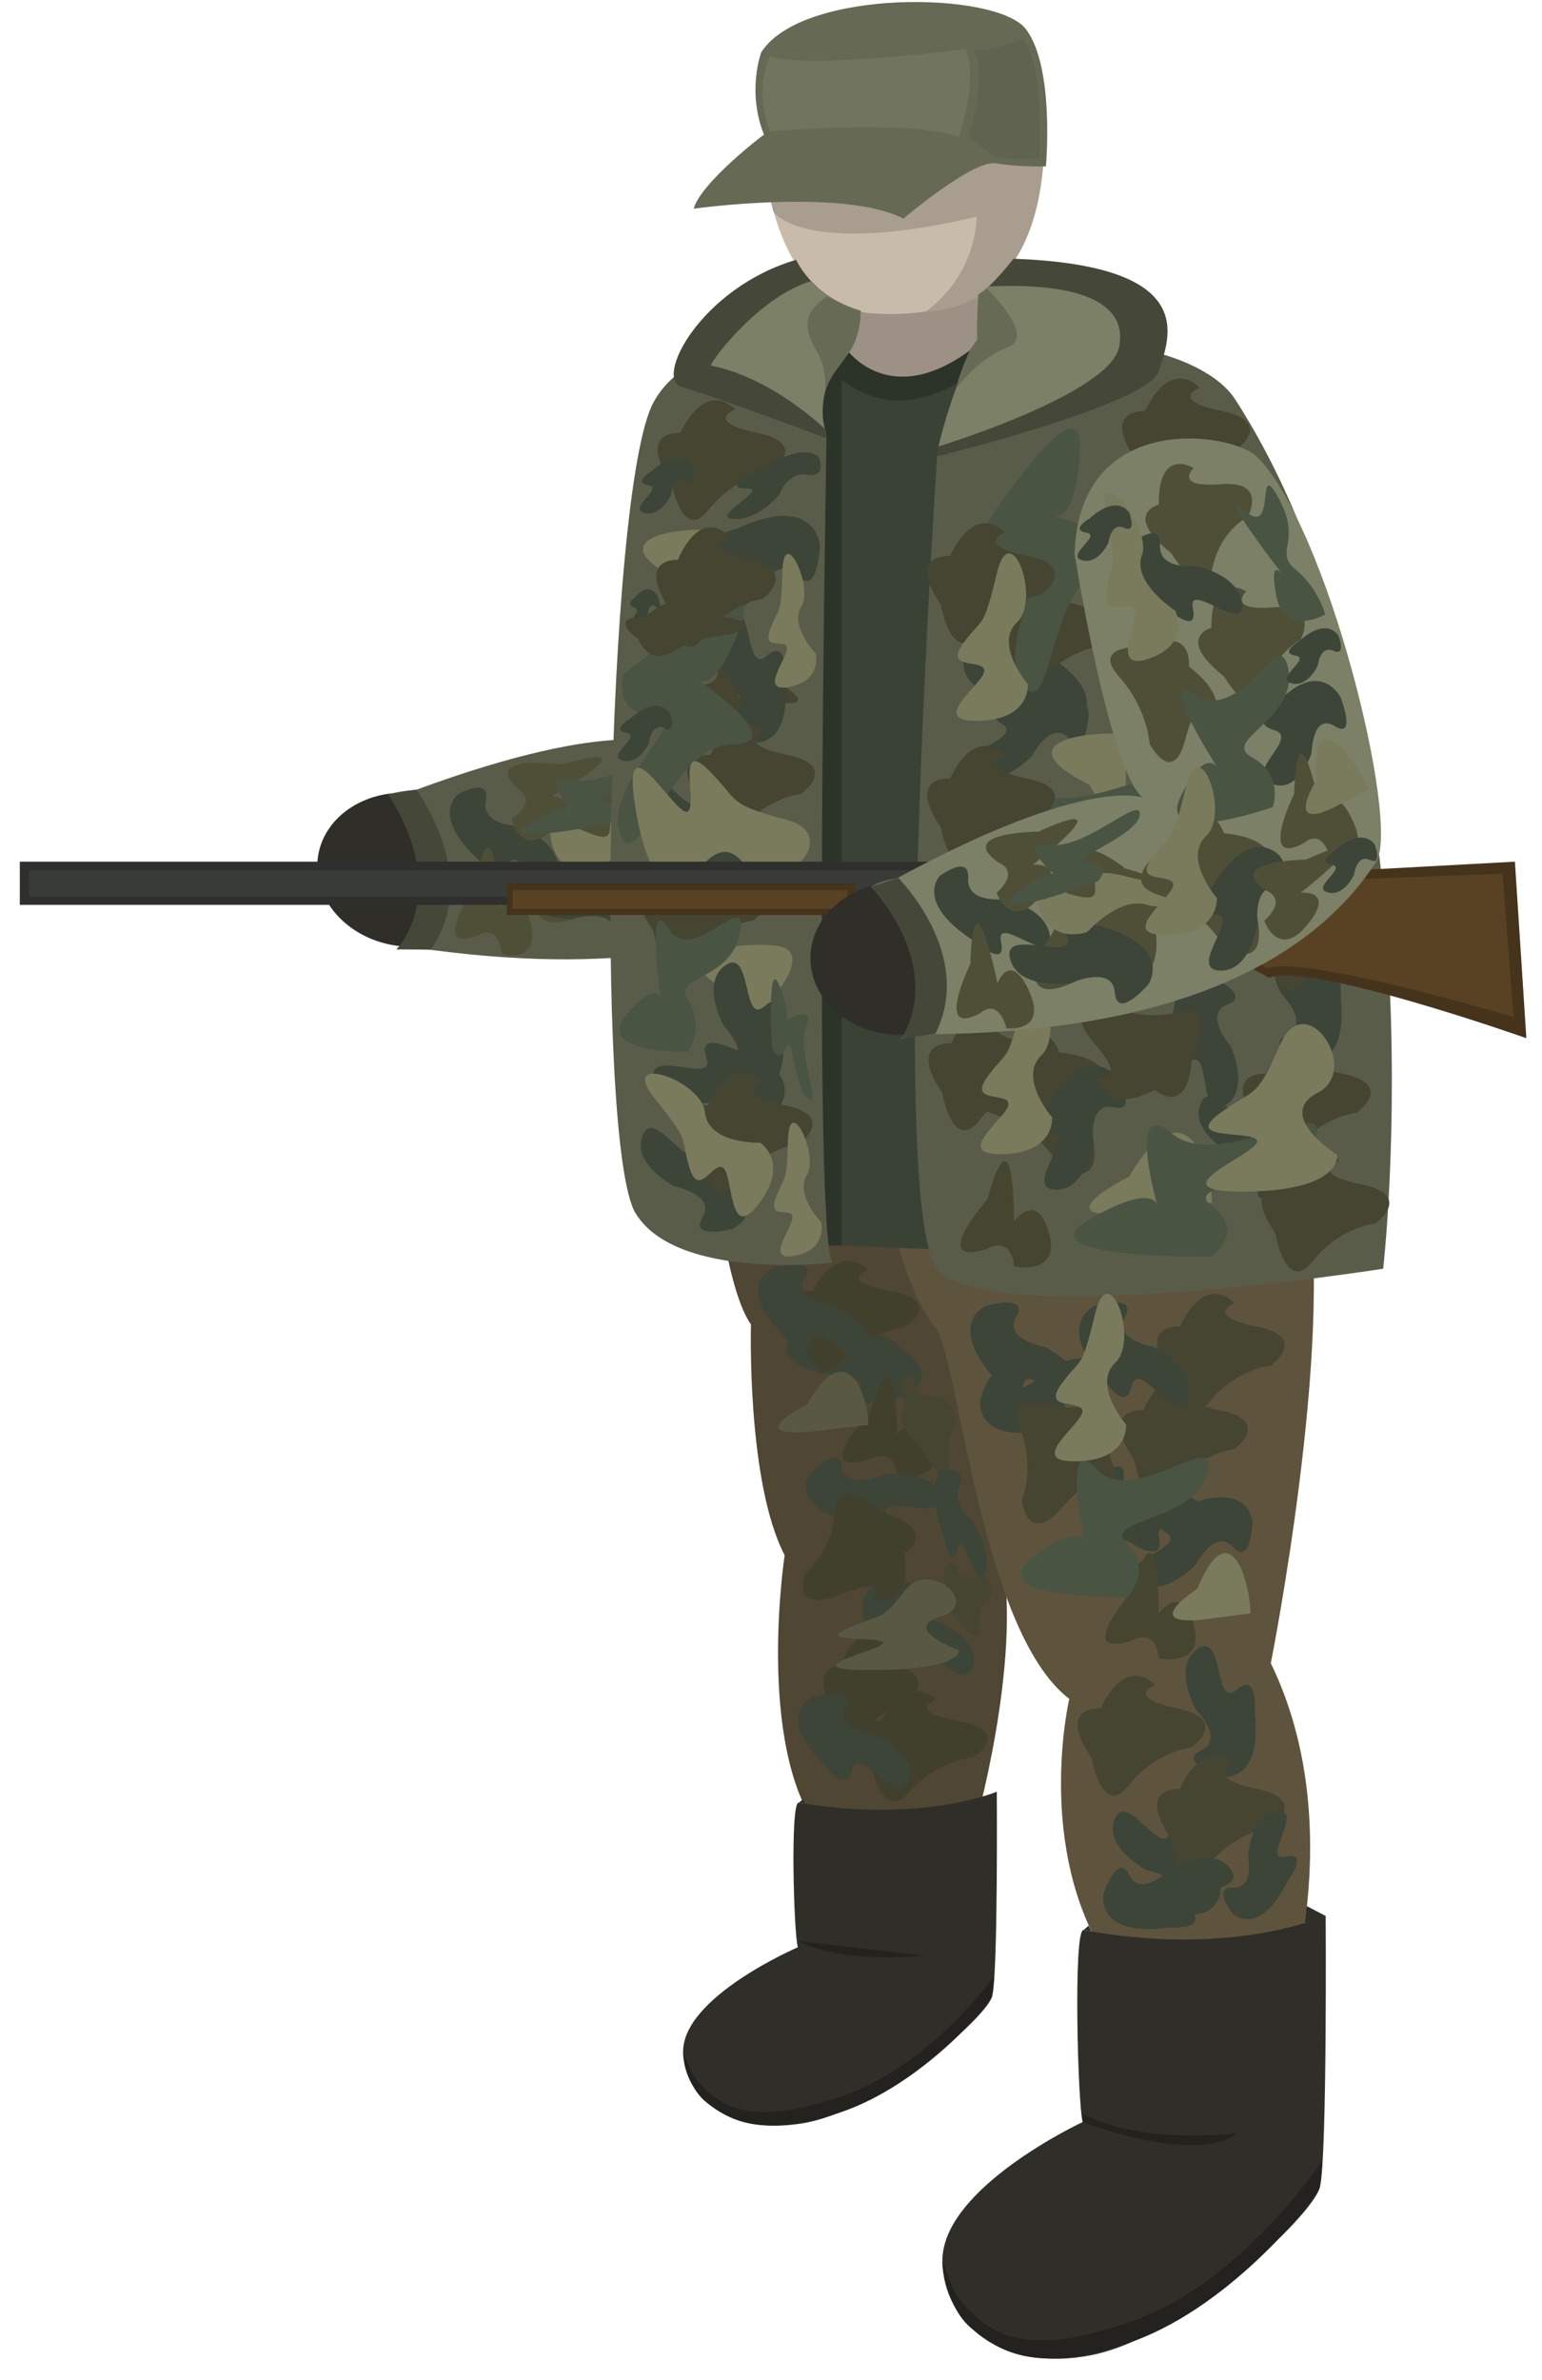 <svg width="70" height="108" viewBox="0 0 70 108" fill="none" xmlns="http://www.w3.org/2000/svg">
<path d="M45.1 12.25C45.1 12.25 45.06 15.75 45.51 16.37C45.96 16.99 38.46 18.76 37.97 17.04C37.97 17.04 39.45 14.45 38.93 13.48C38.41 12.51 45.1 12.25 45.1 12.25Z" fill="#9C9184"/>
<path d="M34.73 7.14C34.67 7.49 35.18 13.91 39.6 14.22C44.02 14.53 45.76 12.37 45.76 12.37C45.76 12.37 48.17 8.28 47.1 5.11C46.03 1.95 35.62 2 34.73 7.14Z" fill="#C9BBAA"/>
<path d="M35.11 9.61C35.11 9.61 36.59 11.9 45.6 9.52C45.6 9.52 47.68 5.17 47.19 4.73C46.7 4.29 35.8 4.73 35.8 4.73C35.8 4.73 33.97 5.41 35.11 9.61Z" fill="#A89D8E"/>
<path d="M44.11 7.66C44.11 7.66 45.41 11.57 42.04 14.13C42.04 14.13 47.45 14.4 47.41 6.04C47.37 5.12 43.53 6.3 43.53 6.3L44.11 7.66Z" fill="#A89D8E"/>
<path d="M32.58 54.28C32.58 54.28 33.05 58.61 34.09 60.1C34.09 60.1 33.89 67.25 35.62 70.57C35.62 70.57 34.3 79.19 37.19 83.07H44.21C44.21 83.07 46.41 75.45 45.48 70.57C45.48 70.57 47.27 67.33 47.19 60.69C47.11 54.05 47.77 49.95 47.77 49.95L31.5 50.32L32.58 54.28Z" fill="#4F4633"/>
<path d="M39.95 53.19C39.95 53.19 40.88 58.35 42.46 60.24C43.51 61.5 44.47 73.97 48.54 77.09C48.54 77.09 47.08 83.33 49.92 88.35L50.89 92L58.26 91.59C58.26 91.59 61.34 83 57.69 75.47C57.69 75.47 60.61 60.78 59.31 53.92C58.99 52.22 39.95 53.19 39.95 53.19Z" fill="#5E533D"/>
<path d="M49.19 87.58C48.71 87.49 48.93 95.6 49.15 96.29C49.15 96.29 42.71 99.29 42.78 102.64C42.84 105.36 45.4 107.68 49.54 106.87C53.68 106.06 59.59 100.58 59.92 99.24C60.25 97.89 60.18 86.92 60.18 86.92C60.18 86.92 56.03 88.84 49.19 87.58Z" fill="#302E29"/>
<path d="M49.19 87.58L49.42 87.38L49.54 87.64L49.19 87.58Z" fill="#302E29"/>
<path d="M60.16 86.93L59.32 86.49L59.23 87.26C59.47 87.29 60.16 86.93 60.16 86.93Z" fill="#302E29"/>
<path d="M49.14 96.29C49.14 96.29 54.24 98.27 56.19 96.79C56.19 96.79 51.91 97.37 49.14 95.91V96.29Z" fill="#24221E"/>
<path d="M42.77 102.64C42.77 102.64 42.93 104.7 44.1 105.65C45.19 106.54 46.9 107.9 51.47 106.23C56.04 104.56 59.84 99.65 59.91 99.24C59.97 98.83 60.03 98.03 60.03 98.03C60.03 98.03 56.42 103.56 51.4 105.32C47.14 106.82 45.11 106.37 43.49 104.23C43.17 103.81 43.07 103.24 42.77 102.64Z" fill="#24221E"/>
<path d="M36.26 81.8C35.86 81.73 36.04 87.84 36.22 88.36C36.22 88.36 30.95 90.62 31.01 93.14C31.06 95.19 33.15 96.94 36.54 96.33C39.93 95.72 44.77 91.59 45.04 90.58C45.31 89.57 45.25 81.3 45.25 81.3C45.25 81.3 41.86 82.75 36.26 81.8Z" fill="#302E29"/>
<path d="M36.26 81.8L36.45 81.65L36.55 81.85" fill="#302E29"/>
<path d="M44.35 84.01L43.68 83.65L43.6 84.28" fill="#302E29"/>
<path d="M41.99 88.74C41.99 88.74 38.48 89.17 36.22 88.08L41.99 88.74Z" fill="#24221E"/>
<path d="M31.01 93.15C31.01 93.15 31.14 94.7 32.1 95.42C32.99 96.09 34.39 97.11 38.13 95.86C41.87 94.61 44.98 90.9 45.03 90.59C45.08 90.28 45.13 89.68 45.13 89.68C45.13 89.68 42.18 93.84 38.07 95.17C34.58 96.3 32.92 95.96 31.6 94.35C31.33 94.03 31.25 93.6 31.01 93.15Z" fill="#24221E"/>
<path d="M22.528 40.054C22.804 38.152 21.216 36.347 18.98 36.023C16.745 35.698 14.709 36.977 14.433 38.879C14.157 40.781 15.745 42.586 17.98 42.91C20.216 43.235 22.252 41.956 22.528 40.054Z" fill="#302E29"/>
<path d="M37.75 19.26C36.79 18.02 30.08 15.98 28.94 22.44C28.94 22.44 29.07 32.28 30.4 33.83C30.4 33.83 28.06 32.46 18.89 35.84C18.89 35.84 18 35.89 17.63 36.07C17.63 36.07 20.63 40.19 18 43.08C18 43.08 18.67 42.99 19.55 43.1C23.73 43.64 34.74 44.77 40.48 38.24C41.85 36.69 40.47 22.77 37.75 19.26Z" fill="#595C49"/>
<path d="M17.63 36.06L18.89 35.83C18.89 35.83 21.88 39.78 19.55 43.09L18 43.08C18 43.08 20.5 40.57 17.63 36.06Z" fill="#454739"/>
<path d="M34.86 28.92C34.86 28.92 35.98 31.59 36.6 29.89C37.22 28.19 38.53 27.79 38.53 27.79C38.53 27.79 39.69 26.27 37.53 26.14C35.37 26.01 36.42 25.24 36.42 25.24C36.42 25.24 34.99 24.01 34.62 26.65C34.61 26.66 32.89 26.83 34.86 28.92Z" fill="#4F4F38"/>
<path d="M37.05 30.49C37.05 30.49 35.63 31.16 36.75 31.67C37.88 32.18 35.11 33.33 36.27 34.05C37.43 34.77 38.29 32.94 38.29 32.94C38.29 32.94 38.59 31.13 39.5 31.89C40.41 32.65 39.95 30.64 39.95 30.64C39.95 30.64 39.31 28.68 37.05 30.49Z" fill="#3C4537"/>
<path d="M37.25 34.65C37.25 34.65 35.11 37.77 37.38 36.92C38.34 36.34 38.46 37.77 38.46 37.77C38.46 37.77 40.3 38.26 39.72 36.26C39.14 34.26 38.35 35.69 38.35 35.69C38.35 35.69 38.04 30.19 37.25 34.65Z" fill="#4F4F38"/>
<path d="M40.63 34.95C40.17 33.36 38.62 30.57 38.32 34.22C38.32 34.22 36.56 36.24 38.83 35.57" fill="#7A7A5C"/>
<path d="M31.5 27.09C31.5 27.09 29.03 26.56 30.13 28.23C31.23 29.9 31.07 31.47 31.07 31.47C31.07 31.47 31.84 33.58 32.7 31.49C33.56 29.4 33.79 30.93 33.79 30.93C33.79 30.93 35.25 30.25 33.33 28.24C33.34 28.25 33.83 26.42 31.5 27.09Z" fill="#4F4F38"/>
<path d="M36.2 35.11C36.2 35.11 30.65 36.21 32.14 34.04C33.62 31.87 34 33.03 34 33.03C34 33.03 31.69 28.03 33.55 29.6C35.41 31.16 37.75 26.75 37.8 29.07C37.85 31.39 34.28 31.75 35.59 32.75C36.92 33.75 36.2 35.11 36.2 35.11Z" fill="#495443"/>
<path d="M33.29 23.05C33.29 23.05 34.41 25.72 35.03 24.02C35.65 22.32 36.96 21.92 36.96 21.92C36.96 21.92 38.12 20.4 35.96 20.27C33.8 20.14 34.85 19.37 34.85 19.37C34.85 19.37 33.42 18.14 33.05 20.78C33.05 20.79 31.33 20.96 33.29 23.05Z" fill="#4F4F38"/>
<path d="M21.98 39.24C21.98 39.24 23.2 40.69 23.11 39.37C23.03 38.06 25.26 40.89 25.34 39.51C25.42 38.13 23.49 37.48 23.49 37.48C23.49 37.48 21.82 37.44 22.05 36.33C22.28 35.21 20.79 36.04 20.79 36.04C20.79 36.04 19.42 37.07 21.98 39.24Z" fill="#3C4537"/>
<path d="M32.77 25.53C32.77 25.53 33.99 26.98 33.9 25.66C33.82 24.35 36.05 27.18 36.13 25.8C36.21 24.42 34.28 23.77 34.28 23.77C34.28 23.77 32.61 23.73 32.84 22.62C33.07 21.51 31.58 22.33 31.58 22.33C31.58 22.33 30.21 23.36 32.77 25.53Z" fill="#3C4537"/>
<path d="M31.27 25.33C31.48 25.88 29.65 28.04 31.64 27.64C33.63 27.23 33.09 25.66 33.09 25.66C33.09 25.66 31.32 24.12 31.96 22.95C32.6 21.78 30.46 18.25 30.61 20.93C30.77 23.61 30.6 22.93 30.16 24.28C29.73 25.62 31.08 24.83 31.27 25.33Z" fill="#7A7A5C"/>
<path d="M29.17 36.91C29.17 36.91 26.94 34.44 26.59 36.75C26.24 39.06 24.6 40.24 24.6 40.24C24.6 40.24 23.47 42.64 26.39 41.59C29.3 40.55 28.12 42.02 28.12 42.02C28.12 42.02 30.37 42.65 30.13 39.39C30.12 39.39 32.36 38.25 29.17 36.91Z" fill="#4F4F38"/>
<path d="M27.48 39.26C27.48 39.26 25.78 38.15 26.1 39.53C26.42 40.91 23.27 38.68 23.4 40.19C23.54 41.7 25.97 41.69 25.97 41.69C25.97 41.69 27.97 41.13 27.89 42.4C27.81 43.67 29.45 42.25 29.45 42.25C29.45 42.25 30.92 40.66 27.48 39.26Z" fill="#3C4537"/>
<path d="M27.47 37.97C26.88 38.12 24.67 36.42 25.02 38.15C25.37 39.89 27.05 39.51 27.05 39.51C27.05 39.51 28.74 38.08 29.95 38.7C31.16 39.32 34.96 37.68 32.13 37.66C29.3 37.64 30.02 37.53 28.62 37.08C27.21 36.63 28 37.84 27.47 37.97Z" fill="#7A7A5C"/>
<path d="M31.35 36.1C31.35 36.1 28.53 37.36 30.5 38.32C32.47 39.29 33.08 41.06 33.08 41.06C33.08 41.06 34.92 42.73 34.78 39.88C34.64 37.03 35.64 38.49 35.64 38.49C35.64 38.49 36.82 36.7 33.84 35.98C33.83 35.97 33.43 33.68 31.35 36.1Z" fill="#4F4F38"/>
<path d="M33 38.25C33 38.25 31.54 39.43 32.86 39.54C34.18 39.65 31.33 41.79 32.71 42.1C34.09 42.41 34.76 40.27 34.76 40.27C34.76 40.27 34.8 38.35 35.93 38.79C37.05 39.23 36.23 37.38 36.23 37.38C36.23 37.38 35.19 35.63 33 38.25Z" fill="#3C4537"/>
<path d="M31.22 37.93C31.21 38.51 28.24 39.88 30.62 40.17C33 40.46 33.09 38.84 33.09 38.84C33.09 38.84 31.8 36.84 33.02 35.98C34.24 35.12 33.41 31.16 32.41 33.67C31.41 36.18 31.52 35.5 30.45 36.59C29.38 37.68 31.23 37.41 31.22 37.93Z" fill="#7A7A5C"/>
<path d="M39.81 26.81C39.81 26.81 37.83 27.6 37.73 25.66C37.63 23.72 38.18 24.81 38.18 24.81C38.18 24.81 35.54 20.11 36.85 21.63C38.16 23.15 37.68 19.17 38.47 21.31C39.26 23.45 37.87 23.64 38.76 24.62C39.66 25.59 39.81 26.81 39.81 26.81Z" fill="#495443"/>
<path d="M21.58 40.18C21.58 40.18 19.44 43.3 21.71 42.45C22.67 41.87 22.79 43.3 22.79 43.3C22.79 43.3 24.63 43.79 24.05 41.79C23.47 39.79 22.68 41.22 22.68 41.22C22.68 41.22 22.38 35.71 21.58 40.18Z" fill="#4F4F38"/>
<path d="M25.5 34.69C25.5 34.69 21.76 34.16 23.52 35.81C24.46 36.42 23.23 37.15 23.23 37.15C23.23 37.15 23.61 39.02 25.14 37.61C26.68 36.2 25.04 36.13 25.04 36.13C25.04 36.13 29.86 33.43 25.5 34.69Z" fill="#4F4F38"/>
<path d="M37.34 37.69C37.34 37.69 33.6 37.16 35.36 38.81C36.3 39.42 35.07 40.15 35.07 40.15C35.07 40.15 35.45 42.02 36.98 40.61C38.52 39.2 36.88 39.13 36.88 39.13C36.88 39.13 41.7 36.43 37.34 37.69Z" fill="#4F4F38"/>
<path d="M27.84 37.32C27.84 37.32 22.31 38.48 24.02 37.39C25.74 36.3 25.96 36.74 25.96 36.74C25.96 36.74 24.35 34.96 25.96 35.37C27.57 35.78 30.41 33.66 30.16 34.61C29.91 35.56 26.39 36.17 27.55 36.42C28.71 36.67 27.84 37.32 27.84 37.32Z" fill="#495443"/>
<path d="M38.69 37.49C38.69 37.49 37.77 37.87 38.47 38.09C39.17 38.31 37.38 38.98 38.09 39.3C38.8 39.63 39.4 38.68 39.4 38.68C39.4 38.68 39.65 37.76 40.2 38.12C40.75 38.48 40.52 37.48 40.52 37.48C40.52 37.48 40.18 36.51 38.69 37.49Z" fill="#3C4537"/>
<path d="M38.43 27.85C38.43 27.85 37.51 28.23 38.21 28.45C38.91 28.67 37.12 29.34 37.83 29.66C38.54 29.99 39.14 29.04 39.14 29.04C39.14 29.04 39.39 28.12 39.94 28.48C40.49 28.84 40.26 27.84 40.26 27.84C40.26 27.84 39.91 26.87 38.43 27.85Z" fill="#3C4537"/>
<path d="M29.82 20.97C29.82 20.97 28.9 21.35 29.6 21.57C30.3 21.79 28.51 22.46 29.22 22.78C29.93 23.11 30.53 22.16 30.53 22.16C30.53 22.16 30.78 21.24 31.33 21.6C31.88 21.96 31.65 20.96 31.65 20.96C31.65 20.96 31.31 19.99 29.82 20.97Z" fill="#3C4537"/>
<path d="M38.49 15.93C38.49 15.93 40.69 18.84 44.41 15.6L52.91 17.57L52.18 56.76C52.18 56.76 32.9 57 31.2 55.38C29.5 53.76 31.94 18.2 31.94 18.2L38.49 15.93Z" fill="#394235"/>
<path d="M37.01 56.53L38.21 56.51V16.74C38.21 16.74 37.22 16.01 35.86 16.74C34.5 17.47 35.94 56.53 35.94 56.53H37.01Z" fill="#2C3329"/>
<path d="M42.54 20.71C42.54 20.71 40.27 54.74 42.54 57.57C44.81 60.41 62.79 57.57 62.79 57.57C62.79 57.57 65.63 32.94 56.07 18.12C54.56 15.79 48.66 14.77 45.99 16.37C43.31 17.96 42.54 20.71 42.54 20.71Z" fill="#5A5C4A"/>
<path d="M37.52 19.89C37.52 19.89 36.89 55.85 37.78 57.3C37.78 57.3 30.72 58.13 28.85 55.05C26.98 51.97 27.52 22.23 29.66 18.27C31.47 14.93 37.03 15.36 37.52 19.89Z" fill="#5A5C4A"/>
<path d="M38.49 15.93C38.49 15.93 40.56 18.75 44.41 15.6C44.41 15.75 44.19 16.86 44.19 16.86C44.19 16.86 40.87 19.81 37.78 16.86C37.42 16.53 38.49 15.93 38.49 15.93Z" fill="#2C3329"/>
<path d="M42.54 20.71C42.54 20.71 52.1 18.36 52.59 16.86C53.08 15.36 54.55 12.05 46.01 11.74C46.01 11.74 45.06 12.97 44.42 13.37V15.6C44.41 15.6 42.78 18.44 42.54 20.71Z" fill="#454739"/>
<path d="M37.52 19.89C37.52 19.89 32.26 17.91 30.96 17.57C29.66 17.22 31.8 13.07 36.14 11.79C36.14 11.79 36.89 13.5 39.07 14.1C39.07 14.1 38.99 15.4 38.4 15.91C37.7 16.51 37.03 18.18 37.52 19.89Z" fill="#454739"/>
<path d="M42.6 20.26C42.6 20.26 50.35 17.89 50.8 15.76C51.23 13.69 48.89 12.81 44.88 13L44.41 13.37C44.41 13.37 44.26 15.04 44.41 15.6C44.41 15.6 43.52 16.57 42.6 20.26Z" fill="#7B8066"/>
<path d="M37.42 19.44C37.42 19.44 35.04 17.13 32.27 16.59C32.27 16.37 34.47 13.46 36.81 12.76C36.81 12.76 37.5 13.61 39.07 14.1C39.07 14.1 39.07 15.5 38.38 16.19C37.74 16.83 37.13 17.88 37.42 19.44Z" fill="#7B8066"/>
<path d="M37.46 17.77C37.46 17.77 37.54 16.82 37.19 16.16C36.68 15.22 36.17 14.36 37.55 13.45C37.55 13.45 38.66 14.07 39.07 14.1C39.07 14.1 39.1 14.78 38.81 15.49C38.65 15.89 38.34 16.28 37.99 16.76C37.59 17.28 37.46 17.77 37.46 17.77Z" fill="#676B55"/>
<path d="M43.46 17.56C43.46 17.56 44.41 16.26 45.74 15.76C47.07 15.26 44.8 13.1 44.8 13.1L44.41 13.37C44.41 13.37 44.34 15.01 44.37 15.4L44.05 15.84C44.05 15.84 43.36 17.38 43.46 17.56Z" fill="#676B55"/>
<path d="M46.15 31.73C46.15 31.73 44.32 32.14 45.46 32.83C46.59 33.52 43.09 34.16 44.19 35.05C45.3 35.94 46.83 34.32 46.83 34.32C46.83 34.32 47.72 32.62 48.53 33.51C49.34 34.4 49.42 32.38 49.42 32.38C49.42 32.38 49.28 30.35 46.15 31.73Z" fill="#3C4537"/>
<path d="M58.25 51.02C58.25 51.02 57.34 49.38 57 50.66C56.66 51.94 55.05 48.76 54.51 50.07C53.97 51.38 55.96 52.4 55.96 52.4C55.96 52.4 57.84 52.77 57.22 53.8C56.59 54.83 58.56 54.33 58.56 54.33C58.56 54.33 60.46 53.63 58.25 51.02Z" fill="#3C4537"/>
<path d="M33.3 47.6C33.3 47.6 31.62 46.76 32.07 48.01C32.52 49.26 29.39 47.54 29.68 48.93C29.97 50.32 32.19 50.04 32.19 50.04C32.19 50.04 33.96 49.28 34.02 50.49C34.08 51.7 35.43 50.17 35.43 50.17C35.43 50.17 36.59 48.51 33.3 47.6Z" fill="#3C4537"/>
<path d="M33.47 23.98C33.47 23.98 31.38 24.47 32.68 25.29C33.98 26.11 29.97 26.88 31.23 27.94C32.49 29 34.25 27.07 34.25 27.07C34.25 27.07 35.27 25.04 36.2 26.1C37.13 27.16 37.22 24.75 37.22 24.75C37.22 24.75 37.04 22.34 33.47 23.98Z" fill="#3C4537"/>
<path d="M47.59 29.76C47.59 29.76 46.22 28.48 46.29 29.8C46.36 31.12 43.85 28.59 43.74 30C43.63 31.42 45.83 31.78 45.83 31.78C45.83 31.78 47.74 31.56 47.46 32.73C47.18 33.9 48.9 32.83 48.9 32.83C48.9 32.83 50.49 31.57 47.59 29.76Z" fill="#3C4537"/>
<path d="M60.86 45.23C60.86 45.23 61.02 43.36 60.02 44.24C59.02 45.11 59.47 41.58 58.28 42.36C57.1 43.14 58.17 45.1 58.17 45.1C58.17 45.1 59.52 46.46 58.43 46.97C57.34 47.47 59.24 48.16 59.24 48.16C59.24 48.16 61.22 48.62 60.86 45.23Z" fill="#3C4537"/>
<path d="M29.66 42.24C29.66 42.24 30.14 45.03 31.36 43.48C32.58 41.94 34.2 41.77 34.2 41.77C34.2 41.77 35.98 40.5 33.55 40C31.12 39.5 32.55 38.94 32.55 38.94C32.55 38.94 31.28 37.5 30.07 40C30.06 40 28.05 39.87 29.66 42.24Z" fill="#454531"/>
<path d="M45.44 29.78C45.44 29.78 45.92 32.57 47.14 31.02C48.36 29.48 49.98 29.31 49.98 29.31C49.98 29.31 51.76 28.04 49.33 27.54C46.9 27.04 48.33 26.48 48.33 26.48C48.33 26.48 47.06 25.04 45.85 27.54C45.84 27.54 43.82 27.41 45.44 29.78Z" fill="#454531"/>
<path d="M45.66 48.24C45.66 48.24 43.05 49.89 45.13 50.56C47.22 51.23 48.08 52.9 48.08 52.9C48.08 52.9 50.14 54.29 49.59 51.49C49.05 48.68 50.24 49.99 50.24 49.99C50.24 49.99 51.15 48.05 48.09 47.76C48.09 47.76 47.36 45.55 45.66 48.24Z" fill="#454531"/>
<path d="M57.05 50.96C57.05 50.96 57.53 53.75 58.75 52.2C59.97 50.66 61.59 50.49 61.59 50.49C61.59 50.49 63.37 49.22 60.94 48.72C58.51 48.22 59.94 47.66 59.94 47.66C59.94 47.66 58.67 46.22 57.46 48.72C57.45 48.72 55.43 48.58 57.05 50.96Z" fill="#454531"/>
<path d="M51.48 66.23C51.48 66.23 51.96 69.02 53.18 67.47C54.4 65.93 56.02 65.76 56.02 65.76C56.02 65.76 57.8 64.49 55.37 63.99C52.94 63.49 54.37 62.93 54.37 62.93C54.37 62.93 53.1 61.49 51.89 63.99C51.88 63.99 49.86 63.86 51.48 66.23Z" fill="#454531"/>
<path d="M53.59 68.42C53.59 68.42 51.76 68.83 52.9 69.52C54.04 70.21 50.53 70.85 51.63 71.74C52.74 72.63 54.27 71.01 54.27 71.01C54.27 71.01 55.16 69.31 55.97 70.2C56.78 71.09 56.86 69.07 56.86 69.07C56.86 69.07 56.72 67.04 53.59 68.42Z" fill="#3C4537"/>
<path d="M40.85 61.14C40.85 61.14 39.97 60.04 39.22 60.99C38.47 61.94 36.98 59.8 35.94 60.79C34.9 61.78 37.39 62.34 37.39 62.34C37.39 62.34 39.88 62.44 38.79 63.24C37.7 64.03 40.5 63.51 40.5 63.51C40.5 63.51 43.27 62.82 40.85 61.14Z" fill="#3C4537"/>
<path d="M37.85 77.67C37.85 77.67 38.21 80.24 39.11 78.81C40.01 77.39 41.21 77.24 41.21 77.24C41.21 77.24 42.53 76.07 40.73 75.61C38.93 75.15 39.99 74.63 39.99 74.63C39.99 74.63 39.05 73.31 38.15 75.61C38.14 75.61 36.65 75.49 37.85 77.67Z" fill="#40402D"/>
<path d="M33.47 45.2C33.47 45.2 35 48.07 35.13 45.2C35.13 45.2 37.03 43.06 35.13 42.9C33.22 42.74 29.62 43.29 33.47 45.2Z" fill="#7A7A5C"/>
<path d="M51.11 33.31C49.21 33.15 45.61 33.7 49.45 35.61C49.45 35.61 50.98 38.48 51.11 35.61" fill="#7A7A5C"/>
<path d="M32.55 24.06C30.65 23.9 27.05 24.45 30.89 26.36C30.89 26.36 32.42 29.23 32.55 26.36" fill="#7A7A5C"/>
<path d="M55.01 54.57C55.01 52.65 53.7 49.19 51.26 53.39C51.26 53.39 47.06 55.48 51.47 55.03" fill="#7A7A5C"/>
<path d="M44.82 54.42C44.82 54.42 42.09 57.55 44.82 56.66C45.99 56.07 46.03 57.47 46.03 57.47C46.03 57.47 48.17 57.91 47.62 55.95C47.07 53.99 46.03 55.43 46.03 55.43C46.03 55.43 46.06 50 44.82 54.42Z" fill="#454530"/>
<path d="M34.72 30.59C34.72 30.59 32.33 27.2 32.55 30.06C32.85 31.34 31.48 31.05 31.48 31.05C31.48 31.05 30.55 33.02 32.59 32.95C34.62 32.88 33.47 31.53 33.47 31.53C33.47 31.53 38.73 32.84 34.72 30.59Z" fill="#454530"/>
<path d="M51.39 72.2C51.39 72.2 48.66 75.33 51.39 74.44C52.56 73.85 52.6 75.25 52.6 75.25C52.6 75.25 54.74 75.69 54.19 73.73C53.64 71.77 52.6 73.21 52.6 73.21C52.6 73.21 52.63 67.78 51.39 72.2Z" fill="#454530"/>
<path d="M39.48 64.15C39.48 64.15 36.69 67.03 39.48 66.21C40.68 65.66 40.72 66.96 40.72 66.96C40.72 66.96 42.9 67.36 42.34 65.56C41.78 63.76 40.72 65.08 40.72 65.08C40.72 65.08 40.74 60.07 39.48 64.15Z" fill="#40402D"/>
<path d="M56.77 73.21C56.72 71.58 55.78 68.61 54.35 72.1C54.35 72.1 51.73 73.76 54.53 73.5" fill="#7A7A5C"/>
<path d="M39.42 64.66C39.4 63.21 38.39 60.58 36.65 63.72C36.65 63.72 33.59 65.25 36.83 64.96" fill="#595943"/>
<path d="M54.35 83.48C54.35 83.48 53.44 81.84 53.1 83.12C52.76 84.4 51.15 81.22 50.61 82.53C50.07 83.84 52.06 84.86 52.06 84.86C52.06 84.86 53.94 85.23 53.32 86.26C52.69 87.29 54.66 86.79 54.66 86.79C54.66 86.79 56.56 86.09 54.35 83.48Z" fill="#3C4537"/>
<path d="M56.96 77.68C56.96 77.68 57.12 75.81 56.12 76.69C55.12 77.56 55.57 74.03 54.38 74.81C53.2 75.59 54.27 77.55 54.27 77.55C54.27 77.55 55.62 78.91 54.53 79.42C53.44 79.92 55.34 80.61 55.34 80.61C55.34 80.61 57.33 81.08 56.96 77.68Z" fill="#3C4537"/>
<path d="M53.15 83.41C53.15 83.41 53.63 86.2 54.85 84.65C56.07 83.1 57.69 82.94 57.69 82.94C57.69 82.94 59.47 81.67 57.04 81.17C54.61 80.67 56.04 80.11 56.04 80.11C56.04 80.11 54.77 78.67 53.56 81.17C53.55 81.18 51.54 81.04 53.15 83.41Z" fill="#454531"/>
<path d="M39.01 69.19C39.01 69.19 40.74 69.93 40.26 68.79C39.78 67.65 43 69.16 42.67 67.89C42.34 66.62 40.09 66.92 40.09 66.92C40.09 66.92 38.31 67.65 38.21 66.55C38.11 65.45 36.78 66.87 36.78 66.87C36.78 66.87 35.63 68.42 39.01 69.19Z" fill="#3C4537"/>
<path d="M40.29 74.92C40.29 74.92 41.27 76.4 41.57 75.22C41.88 74.03 43.61 76.92 44.13 75.7C44.65 74.48 42.59 73.59 42.59 73.59C42.59 73.59 40.66 73.29 41.27 72.33C41.88 71.37 39.89 71.87 39.89 71.87C39.89 71.87 37.97 72.58 40.29 74.92Z" fill="#3C4537"/>
<path d="M40.04 68.59C40.04 68.59 37.99 66.76 37.9 68.57C37.81 70.38 36.56 71.37 36.56 71.37C36.56 71.37 35.84 73.28 38.15 72.35C40.46 71.42 39.61 72.61 39.61 72.61C39.61 72.61 41.52 73 41.04 70.48C41.04 70.48 42.79 69.5 40.04 68.59Z" fill="#40402D"/>
<path d="M33.03 36.56C33.03 36.56 32.12 34.92 31.78 36.2C31.44 37.48 29.83 34.3 29.29 35.61C28.75 36.92 30.74 37.94 30.74 37.94C30.74 37.94 32.62 38.31 32 39.34C31.37 40.37 33.34 39.87 33.34 39.87C33.34 39.87 35.23 39.16 33.03 36.56Z" fill="#3C4537"/>
<path d="M35.63 30.76C35.63 30.76 35.79 28.89 34.79 29.77C33.79 30.64 34.24 27.11 33.05 27.89C31.87 28.67 32.94 30.63 32.94 30.63C32.94 30.63 34.29 31.99 33.2 32.5C32.11 33 34.01 33.69 34.01 33.69C34.01 33.69 36 34.15 35.63 30.76Z" fill="#3C4537"/>
<path d="M31.83 36.49C31.83 36.49 32.31 39.28 33.53 37.73C34.75 36.19 36.37 36.02 36.37 36.02C36.37 36.02 38.15 34.75 35.72 34.25C33.29 33.75 34.72 33.19 34.72 33.19C34.72 33.19 33.45 31.75 32.24 34.25C32.23 34.25 30.21 34.12 31.83 36.49Z" fill="#454531"/>
<path d="M53.2 47.15C53.2 47.15 52.92 49 53.97 48.2C55.02 47.39 54.35 50.89 55.58 50.19C56.81 49.48 55.86 47.46 55.86 47.46C55.86 47.46 54.6 46.01 55.72 45.58C56.84 45.15 55 44.33 55 44.33C55 44.33 53.06 43.74 53.2 47.15Z" fill="#3C4537"/>
<path d="M47.59 50.13C47.59 50.13 46.32 51.51 47.64 51.43C48.96 51.35 46.44 53.87 47.86 53.98C49.28 54.09 49.62 51.88 49.62 51.88C49.62 51.88 49.39 49.97 50.56 50.25C51.73 50.52 50.65 48.81 50.65 48.81C50.65 48.81 49.38 47.23 47.59 50.13Z" fill="#3C4537"/>
<path d="M54.11 47.94C54.11 47.94 55.43 45.44 53.53 45.92C51.63 46.4 50.24 45.53 50.24 45.53C50.24 45.53 48.05 45.45 49.67 47.33C51.29 49.21 49.81 48.78 49.81 48.78C49.81 48.78 49.93 50.69 52.43 49.46C52.42 49.46 53.94 50.8 54.11 47.94Z" fill="#454531"/>
<path d="M32.92 52.46C32.92 52.46 32.01 50.82 31.67 52.1C31.33 53.38 29.72 50.2 29.18 51.51C28.64 52.82 30.63 53.84 30.63 53.84C30.63 53.84 32.51 54.21 31.89 55.24C31.26 56.27 33.23 55.77 33.23 55.77C33.23 55.77 35.12 55.06 32.92 52.46Z" fill="#3C4537"/>
<path d="M35.53 46.66C35.53 46.66 35.69 44.79 34.69 45.67C33.69 46.55 34.14 43.01 32.95 43.79C31.77 44.57 32.84 46.53 32.84 46.53C32.84 46.53 34.19 47.89 33.1 48.4C32.01 48.9 33.91 49.59 33.91 49.59C33.91 49.59 35.89 50.06 35.53 46.66Z" fill="#3C4537"/>
<path d="M31.72 52.39C31.72 52.39 32.2 55.18 33.42 53.63C34.64 52.08 36.26 51.92 36.26 51.92C36.26 51.92 38.04 50.65 35.61 50.15C33.18 49.65 34.61 49.09 34.61 49.09C34.61 49.09 33.34 47.65 32.13 50.15C32.12 50.15 30.1 50.02 31.72 52.39Z" fill="#454531"/>
<path d="M47.55 64.89C47.55 64.89 49.42 64.89 48.47 63.97C47.52 63.05 51.08 63.19 50.2 62.08C49.32 60.97 47.46 62.21 47.46 62.21C47.46 62.21 46.21 63.67 45.62 62.62C45.03 61.57 44.5 63.53 44.5 63.53C44.5 63.53 44.19 65.54 47.55 64.89Z" fill="#3C4537"/>
<path d="M51.33 70C51.33 70 52.88 71.05 52.61 69.76C52.33 68.46 55.21 70.58 55.1 69.16C54.99 67.74 52.76 67.73 52.76 67.73C52.76 67.73 50.91 68.24 51.01 67.04C51.11 65.84 49.57 67.17 49.57 67.17C49.57 67.17 48.19 68.66 51.33 70Z" fill="#3C4537"/>
<path d="M48.19 63.88C48.19 63.88 45.52 62.94 46.28 64.76C47.03 66.57 46.39 68.07 46.39 68.07C46.39 68.07 46.63 70.25 48.25 68.37C49.87 66.49 49.67 68.02 49.67 68.02C49.67 68.02 51.54 67.61 49.95 65.33C49.95 65.32 51.05 63.62 48.19 63.88Z" fill="#454531"/>
<path d="M55 57.03C55 57.03 46.37 57.14 49.41 55.36C52.45 53.58 52.55 54.73 52.55 54.73C52.55 54.73 51.09 49.68 53.22 51.45C55.35 53.22 60.53 49.48 59.71 51.65C58.88 53.82 53.47 53.57 55.02 54.73C56.58 55.88 55 57.03 55 57.03Z" fill="#495443"/>
<path d="M28.28 30.64C28.28 30.64 34.82 25.01 33.64 28.33C32.46 31.65 31.64 30.83 31.64 30.83C31.64 30.83 36.01 33.76 33.23 33.78C30.46 33.8 28.89 39.98 28.13 37.79C27.37 35.6 31.68 32.31 29.75 32.42C27.82 32.53 28.28 30.64 28.28 30.64Z" fill="#495443"/>
<path d="M44.54 24.15C44.54 24.15 49.2 16.89 49.02 20.41C48.84 23.93 47.81 23.38 47.81 23.38C47.81 23.38 52.83 24.95 50.18 25.75C47.53 26.56 47.79 32.93 46.43 31.05C45.07 29.16 48.27 24.78 46.45 25.44C44.62 26.1 44.54 24.15 44.54 24.15Z" fill="#495443"/>
<path d="M51.16 72.47C51.16 72.47 44.48 72.59 46.83 70.73C49.18 68.88 49.26 70.07 49.26 70.07C49.26 70.07 48.13 64.82 49.78 66.66C51.43 68.5 55.44 64.62 54.8 66.87C54.16 69.13 49.97 68.87 51.17 70.07C52.38 71.28 51.16 72.47 51.16 72.47Z" fill="#495443"/>
<path d="M48.42 41.31C48.42 41.31 39.79 41.42 42.83 39.64C45.87 37.86 45.97 39.01 45.97 39.01C45.97 39.01 44.51 33.96 46.64 35.73C48.78 37.5 53.95 33.76 53.13 35.93C52.3 38.1 46.89 37.85 48.44 39.01C50 40.16 48.42 41.31 48.42 41.31Z" fill="#495443"/>
<path d="M31.23 47.72C31.23 47.72 26.92 47.83 28.44 46.05C29.96 44.27 30.01 45.42 30.01 45.42C30.01 45.42 29.28 40.37 30.35 42.14C31.42 43.91 34.01 40.17 33.59 42.34C33.18 44.51 30.47 44.26 31.25 45.42C32.02 46.57 31.23 47.72 31.23 47.72Z" fill="#495443"/>
<path d="M30.48 21.88C30.48 21.88 30.96 24.67 32.18 23.12C33.4 21.58 35.02 21.41 35.02 21.41C35.02 21.41 36.8 20.14 34.37 19.64C31.94 19.14 33.37 18.58 33.37 18.58C33.37 18.58 32.1 17.14 30.89 19.64C30.88 19.64 28.86 19.51 30.48 21.88Z" fill="#454531"/>
<path d="M51.57 20.89C51.57 20.89 52.05 23.68 53.27 22.13C54.49 20.59 56.11 20.42 56.11 20.42C56.11 20.42 57.89 19.15 55.46 18.65C53.03 18.15 54.46 17.59 54.46 17.59C54.46 17.59 53.19 16.15 51.98 18.65C51.97 18.66 49.95 18.52 51.57 20.89Z" fill="#454531"/>
<path d="M42.77 49.58C42.77 49.58 43.25 52.37 44.47 50.82C45.69 49.28 47.31 49.11 47.31 49.11C47.31 49.11 49.09 47.84 46.66 47.34C44.23 46.84 45.66 46.28 45.66 46.28C45.66 46.28 44.39 44.84 43.18 47.34C43.18 47.34 41.16 47.21 42.77 49.58Z" fill="#454531"/>
<path d="M57.9 55.98C57.9 55.98 58.38 58.77 59.6 57.22C60.82 55.68 62.44 55.51 62.44 55.51C62.44 55.51 64.22 54.24 61.79 53.74C59.36 53.24 60.79 52.68 60.79 52.68C60.79 52.68 59.52 51.24 58.31 53.74C58.3 53.74 56.28 53.61 57.9 55.98Z" fill="#454531"/>
<path d="M57.53 43.24C57.53 43.24 58.01 46.03 59.23 44.48C60.45 42.94 62.07 42.77 62.07 42.77C62.07 42.77 63.85 41.5 61.42 41C58.99 40.5 60.42 39.94 60.42 39.94C60.42 39.94 59.15 38.5 57.94 41C57.93 41 55.92 40.87 57.53 43.24Z" fill="#454531"/>
<path d="M42.72 37.56C42.72 37.56 43.2 40.35 44.42 38.8C45.64 37.26 47.26 37.09 47.26 37.09C47.26 37.09 49.04 35.82 46.61 35.32C44.18 34.82 45.61 34.26 45.61 34.26C45.61 34.26 44.34 32.82 43.13 35.32C43.12 35.32 41.1 35.19 42.72 37.56Z" fill="#454531"/>
<path d="M42.72 27.46C42.72 27.46 43.2 30.25 44.42 28.7C45.64 27.15 47.26 26.99 47.26 26.99C47.26 26.99 49.04 25.72 46.61 25.22C44.18 24.72 45.61 24.16 45.61 24.16C45.61 24.16 44.34 22.72 43.13 25.22C43.12 25.23 41.1 25.09 42.72 27.46Z" fill="#454531"/>
<path d="M30.39 27.64C30.39 27.64 30.84 30.43 31.98 28.88C33.12 27.34 34.63 27.17 34.63 27.17C34.63 27.17 36.3 25.9 34.02 25.4C31.75 24.9 33.09 24.34 33.09 24.34C33.09 24.34 31.9 22.9 30.77 25.4C30.76 25.41 28.87 25.27 30.39 27.64Z" fill="#454531"/>
<path d="M53.15 62.43C53.15 62.43 53.63 65.22 54.85 63.67C56.07 62.12 57.69 61.96 57.69 61.96C57.69 61.96 59.47 60.69 57.04 60.19C54.61 59.69 56.04 59.13 56.04 59.13C56.04 59.13 54.77 57.69 53.56 60.19C53.55 60.2 51.54 60.06 53.15 62.43Z" fill="#454531"/>
<path d="M49.55 79.76C49.55 79.76 50.03 82.55 51.25 81C52.47 79.46 54.09 79.29 54.09 79.29C54.09 79.29 55.87 78.02 53.44 77.52C51.01 77.02 52.44 76.46 52.44 76.46C52.44 76.46 51.17 75.02 49.96 77.52C49.95 77.52 47.93 77.38 49.55 79.76Z" fill="#454531"/>
<path d="M39.57 80.16C39.57 80.16 40.06 82.73 41.3 81.3C42.54 79.88 44.19 79.73 44.19 79.73C44.19 79.73 46.01 78.56 43.53 78.1C41.05 77.64 42.51 77.12 42.51 77.12C42.51 77.12 41.22 75.8 39.98 78.1C39.97 78.1 37.92 77.98 39.57 80.16Z" fill="#40402D"/>
<path d="M36.46 60.65C36.46 60.65 36.95 63.22 38.19 61.79C39.43 60.37 41.08 60.22 41.08 60.22C41.08 60.22 42.9 59.05 40.42 58.59C37.94 58.13 39.4 57.61 39.4 57.61C39.4 57.61 38.11 56.29 36.87 58.59C36.87 58.59 34.81 58.46 36.46 60.65Z" fill="#40402D"/>
<path d="M41.92 65.85C41.92 65.85 43.3 68.1 43.09 66.62C42.87 65.14 43.4 64.75 43.4 64.75C43.4 64.75 43.51 63.41 42.39 63.37C41.27 63.34 41.56 62.64 41.56 62.64C41.56 62.64 40.47 61.64 41.1 63.92C41.1 63.92 40.29 64.13 41.92 65.85Z" fill="#454531"/>
<path d="M43.43 73.41C43.43 73.41 44.43 74.93 44.43 73.85C44.42 72.78 44.98 72.43 44.98 72.43C44.98 72.43 45.26 71.42 44.21 71.52C43.16 71.62 43.52 71.07 43.52 71.07C43.52 71.07 42.62 70.45 42.91 72.07C42.91 72.07 42.13 72.31 43.43 73.41Z" fill="#454531"/>
<path d="M35.56 60.58C35.56 60.58 36.54 62.06 36.84 60.88C37.15 59.69 38.88 62.58 39.4 61.36C39.92 60.14 37.86 59.25 37.86 59.25C37.86 59.25 35.93 58.95 36.54 57.99C37.15 57.03 35.16 57.53 35.16 57.53C35.16 57.53 33.24 58.24 35.56 60.58Z" fill="#3C4537"/>
<path d="M37.38 80.02C37.38 80.02 38.36 81.5 38.66 80.32C38.97 79.13 40.7 82.02 41.22 80.8C41.74 79.58 39.68 78.69 39.68 78.69C39.68 78.69 37.75 78.39 38.36 77.43C38.97 76.47 36.98 76.97 36.98 76.97C36.98 76.97 35.06 77.67 37.38 80.02Z" fill="#3C4537"/>
<path d="M45.17 62.57C45.17 62.57 46.13 64.18 46.43 62.89C46.73 61.6 48.43 64.73 48.94 63.41C49.45 62.08 47.43 61.12 47.43 61.12C47.43 61.12 45.54 60.8 46.13 59.75C46.73 58.7 44.78 59.25 44.78 59.25C44.78 59.25 42.9 60.03 45.17 62.57Z" fill="#3C4537"/>
<path d="M50.11 62.57C50.11 62.57 51.07 64.18 51.37 62.89C51.67 61.6 53.37 64.73 53.88 63.41C54.39 62.08 52.37 61.12 52.37 61.12C52.37 61.12 50.48 60.8 51.07 59.75C51.67 58.7 49.72 59.25 49.72 59.25C49.72 59.25 47.83 60.03 50.11 62.57Z" fill="#3C4537"/>
<path d="M53.06 87.47C53.06 87.47 54.93 87.59 54.03 86.61C53.13 85.64 56.68 85.99 55.87 84.83C55.06 83.67 53.13 84.79 53.13 84.79C53.13 84.79 51.8 86.17 51.27 85.09C50.74 84.01 50.1 85.93 50.1 85.93C50.1 85.93 49.67 87.92 53.06 87.47Z" fill="#3C4537"/>
<path d="M58.48 85.31C58.48 85.31 59.46 83.99 58.35 84.25C57.24 84.52 59.2 82.06 58 82.19C56.8 82.32 56.65 84.18 56.65 84.18C56.65 84.18 56.97 85.71 55.97 85.66C54.97 85.61 55.99 86.86 55.99 86.86C55.99 86.86 57.17 87.97 58.48 85.31Z" fill="#3C4537"/>
<path d="M42.84 69.7C42.84 69.7 43.21 71.36 43.46 70.29C43.71 69.22 44.35 72.41 44.71 71.37C45.07 70.32 44.11 68.97 44.11 68.97C44.11 68.97 43.16 68.22 43.55 67.44C43.94 66.66 42.89 66.67 42.89 66.67C42.89 66.67 41.87 66.88 42.84 69.7Z" fill="#3C4537"/>
<path d="M57.07 51.77C57.2 52.34 52.17 54.13 56.57 54.07C60.97 54.02 60.7 52.4 60.7 52.4C60.7 52.4 57.83 50.6 59.83 49.58C61.82 48.55 59.27 44.75 58.12 47.38C56.97 50.01 56.99 49.32 55.33 50.55C53.67 51.8 56.95 51.26 57.07 51.77Z" fill="#7A7A5C"/>
<path d="M31.2 36.83C30.65 37.05 28.13 32.34 28.85 36.69C29.57 41.03 31.13 40.52 31.13 40.52C31.13 40.52 32.47 37.41 33.79 39.23C35.11 41.05 38.48 37.94 35.7 37.2C32.93 36.46 33.61 36.37 32.14 34.92C30.67 33.47 31.7 36.63 31.2 36.83Z" fill="#7A7A5C"/>
<path d="M49.14 64.01C49.21 64.58 46.47 66.37 48.87 66.31C51.27 66.26 51.12 64.64 51.12 64.64C51.12 64.64 49.56 62.84 50.64 61.82C51.72 60.8 50.33 56.99 49.71 59.62C49.08 62.25 49.09 61.56 48.19 62.79C47.28 64.04 49.07 63.5 49.14 64.01Z" fill="#7A7A5C"/>
<path d="M40.12 74.53C40.24 74.84 35.52 75.81 39.65 75.78C43.78 75.75 43.53 74.88 43.53 74.88C43.53 74.88 40.84 73.91 42.71 73.35C44.58 72.79 42.18 70.74 41.1 72.16C40.02 73.58 40.04 73.21 38.49 73.88C36.94 74.55 40.01 74.25 40.12 74.53Z" fill="#595943"/>
<path d="M45.78 50.07C45.85 50.64 43.11 52.43 45.51 52.37C47.91 52.32 47.76 50.7 47.76 50.7C47.76 50.7 46.2 48.9 47.28 47.88C48.37 46.85 46.97 43.05 46.35 45.68C45.72 48.31 45.73 47.62 44.83 48.85C43.93 50.09 45.72 49.55 45.78 50.07Z" fill="#7A7A5C"/>
<path d="M32.81 52.98C33.31 53.28 33.05 56.49 34.46 54.61C35.87 52.73 34.51 51.85 34.51 51.85C34.51 51.85 32.16 51.94 32 50.47C31.85 49 28.02 47.72 29.71 49.83C31.4 51.94 30.86 51.5 31.29 52.96C31.71 54.41 32.36 52.71 32.81 52.98Z" fill="#7A7A5C"/>
<path d="M44.68 30.41C44.75 30.98 42.01 32.77 44.41 32.71C46.81 32.66 46.66 31.04 46.66 31.04C46.66 31.04 45.1 29.24 46.18 28.22C47.27 27.19 45.87 23.39 45.25 26.02C44.62 28.65 44.63 27.96 43.73 29.19C42.83 30.43 44.62 29.89 44.68 30.41Z" fill="#7A7A5C"/>
<path d="M35.72 29.36C35.84 29.8 34.36 31.46 35.84 31.17C37.33 30.89 37.03 29.65 37.03 29.65C37.03 29.65 35.83 28.42 36.38 27.51C36.93 26.6 35.58 23.8 35.52 25.9C35.46 28 35.38 27.47 34.98 28.51C34.57 29.57 35.61 28.97 35.72 29.36Z" fill="#7A7A5C"/>
<path d="M35.97 55.17C36.09 55.61 34.61 57.27 36.09 56.98C37.58 56.7 37.28 55.46 37.28 55.46C37.28 55.46 36.08 54.23 36.63 53.32C37.18 52.41 35.83 49.61 35.77 51.71C35.71 53.81 35.63 53.28 35.23 54.32C34.83 55.38 35.87 54.78 35.97 55.17Z" fill="#7A7A5C"/>
<path d="M28.58 32.63C28.58 32.63 27.72 33.14 28.45 33.26C29.17 33.38 27.5 34.29 28.25 34.51C29 34.73 29.46 33.71 29.46 33.71C29.46 33.71 29.57 32.77 30.17 33.04C30.77 33.31 30.4 32.36 30.4 32.36C30.4 32.36 29.9 31.45 28.58 32.63Z" fill="#3C4537"/>
<path d="M29.57 21.39C29.57 21.39 28.71 21.9 29.44 22.02C30.16 22.14 28.49 23.05 29.24 23.27C29.99 23.49 30.45 22.47 30.45 22.47C30.45 22.47 30.56 21.53 31.16 21.8C31.76 22.07 31.39 21.12 31.39 21.12C31.39 21.12 30.89 20.2 29.57 21.39Z" fill="#3C4537"/>
<path d="M34.24 21.46C34.24 21.46 32.77 22.2 33.89 22.16C35.01 22.13 32.16 23.48 33.3 23.55C34.44 23.62 35.39 22.42 35.39 22.42C35.39 22.42 35.78 21.38 36.66 21.54C37.55 21.7 37.17 20.76 37.17 20.76C37.17 20.76 36.6 19.9 34.24 21.46Z" fill="#3C4537"/>
<path d="M28.82 27.11C28.82 27.11 28.37 27.43 28.79 27.57C29.22 27.71 28.32 28.27 28.77 28.49C29.22 28.71 29.41 27.98 29.41 27.98C29.41 27.98 29.4 27.28 29.77 27.53C30.13 27.78 29.85 27.04 29.85 27.04C29.85 27.04 29.49 26.32 28.82 27.11Z" fill="#3C4537"/>
<path d="M28.97 28.99C28.97 28.99 29.42 30.26 30.56 29.56C31.7 28.85 33.21 28.78 33.21 28.78C33.21 28.78 34.88 28.2 32.6 27.97C30.33 27.74 31.67 27.48 31.67 27.48C31.67 27.48 30.48 26.82 29.35 27.97C29.34 27.97 27.46 27.91 28.97 28.99Z" fill="#454531"/>
<path d="M35.04 47.56C35.04 47.56 34.81 43.25 35.39 44.75C35.97 46.24 35.64 46.31 35.64 46.31C35.64 46.31 37.05 45.51 36.6 46.6C36.14 47.69 37.33 50.23 36.69 49.84C36.05 49.46 35.99 46.75 35.7 47.54C35.4 48.34 35.04 47.56 35.04 47.56Z" fill="#495443"/>
<path d="M48.01 42.73C49.026 42.73 49.85 42.193 49.85 41.53C49.85 40.867 49.026 40.33 48.01 40.33C46.994 40.33 46.17 40.867 46.17 41.53C46.17 42.193 46.994 42.73 48.01 42.73Z" stroke="#595953" stroke-miterlimit="10"/>
<path d="M51.42 39.1H0.9V41.06H51.42V39.1Z" fill="#2F302D"/>
<path d="M51.84 39.49H1.32V40.69H51.84V39.49Z" fill="#393B37"/>
<path d="M38.82 40.08H23.01V41.52H38.82V40.08Z" fill="#45331B"/>
<path d="M47.96 39.1H51.43C51.43 39.1 59.2 41.82 58.05 39.68L68.77 39.1L69.29 47.11C69.29 47.11 59.45 43.63 57.61 44.37C57.61 44.37 52.7 41.51 47.97 41.52C47.96 41.06 47.96 39.1 47.96 39.1Z" fill="#45331B"/>
<path d="M48.31 39.47H51.42C51.42 39.47 59.31 42.5 58.51 40L68.21 39.65L68.71 46.15C68.71 46.15 59.29 43.33 57.53 43.93C57.53 43.93 52.83 41.14 48.31 41.15C48.31 40.76 48.31 39.47 48.31 39.47Z" fill="#594223"/>
<path d="M38.48 40.39H23.27V41.24H38.48V40.39Z" fill="#594223"/>
<path d="M40.88 46.96C43.139 46.96 44.97 45.402 44.97 43.48C44.97 41.558 43.139 40 40.88 40C38.621 40 36.79 41.558 36.79 43.48C36.79 45.402 38.621 46.96 40.88 46.96Z" fill="#302E29"/>
<path d="M57.04 20.71C55.92 19.62 48.98 18.56 48.78 25.13C48.78 25.13 50.32 34.85 51.86 36.19C51.86 36.19 49.35 35.17 40.76 39.83C40.76 39.83 39.88 40 39.54 40.24C39.54 40.24 43.1 43.89 40.92 47.13C40.92 47.13 41.57 46.94 42.46 46.93C46.67 46.86 57.73 46.4 62.47 39.11C63.59 37.37 60.23 23.79 57.04 20.71Z" fill="#7B8066"/>
<path d="M39.54 40.23L40.76 39.82C40.76 39.82 44.28 43.3 42.46 46.91L40.92 47.11C40.92 47.12 43.03 44.28 39.54 40.23Z" fill="#454739"/>
<path d="M55.56 30.69C55.56 30.69 57.06 33.17 57.42 31.4C57.78 29.63 59.03 29.05 59.03 29.05C59.03 29.05 59.96 27.38 57.8 27.56C55.64 27.74 56.57 26.83 56.57 26.83C56.57 26.83 54.98 25.82 54.99 28.49C55 28.49 53.32 28.9 55.56 30.69Z" fill="#4F4F38"/>
<path d="M57.96 31.92C57.96 31.92 56.65 32.79 57.84 33.13C59.03 33.47 56.46 35.01 57.7 35.55C58.94 36.09 59.54 34.16 59.54 34.16C59.54 34.16 59.58 32.33 60.59 32.95C61.6 33.57 60.86 31.65 60.86 31.65C60.86 31.65 59.93 29.8 57.96 31.92Z" fill="#3C4537"/>
<path d="M58.75 36.02C58.75 36.02 57.08 39.41 59.2 38.25C60.07 37.54 60.39 38.94 60.39 38.94C60.39 38.94 62.28 39.16 61.42 37.26C60.56 35.36 59.98 36.9 59.98 36.9C59.98 36.9 58.9 31.48 58.75 36.02Z" fill="#4F4F38"/>
<path d="M62.14 35.82C61.45 34.31 59.52 31.77 59.75 35.43C59.75 35.43 58.3 37.68 60.45 36.69" fill="#7A7A5C"/>
<path d="M51.98 29.36C51.98 29.36 49.46 29.19 50.79 30.69C52.12 32.19 52.19 33.76 52.19 33.76C52.19 33.76 53.25 35.74 53.81 33.54C54.37 31.35 54.81 32.83 54.81 32.83C54.81 32.83 56.16 31.95 53.97 30.24C53.97 30.24 54.18 28.36 51.98 29.36Z" fill="#4F4F38"/>
<path d="M57.78 36.62C57.78 36.62 52.45 38.51 53.6 36.14C54.75 33.77 55.3 34.88 55.3 34.88C55.3 34.88 52.3 30.26 54.36 31.55C56.42 32.83 58.11 28.13 58.49 30.41C58.87 32.69 55.39 33.57 56.84 34.37C58.3 35.17 57.78 36.62 57.78 36.62Z" fill="#495443"/>
<path d="M53.17 25.1C53.17 25.1 54.67 27.58 55.03 25.81C55.4 24.04 56.64 23.46 56.64 23.46C56.64 23.46 57.57 21.79 55.41 21.97C53.25 22.15 54.18 21.24 54.18 21.24C54.18 21.24 52.59 20.23 52.6 22.9C52.6 22.9 50.92 23.31 53.17 25.1Z" fill="#4F4F38"/>
<path d="M44.3 42.75C44.3 42.75 45.71 44.01 45.44 42.72C45.17 41.43 47.79 43.92 47.67 42.54C47.55 41.16 45.54 40.8 45.54 40.8C45.54 40.8 43.89 41 43.95 39.86C44.02 38.72 42.66 39.75 42.66 39.75C42.66 39.75 41.46 40.97 44.3 42.75Z" fill="#3C4537"/>
<path d="M53.01 27.63C53.01 27.63 54.42 28.89 54.15 27.6C53.88 26.31 56.5 28.8 56.38 27.42C56.26 26.04 54.25 25.68 54.25 25.68C54.25 25.68 52.6 25.88 52.66 24.74C52.73 23.6 51.37 24.63 51.37 24.63C51.37 24.63 50.16 25.85 53.01 27.63Z" fill="#3C4537"/>
<path d="M51.5 27.64C51.79 28.16 50.28 30.56 52.2 29.87C54.11 29.18 53.35 27.71 53.35 27.71C53.35 27.71 51.38 26.44 51.84 25.19C52.31 23.94 49.68 20.75 50.21 23.38C50.74 26.01 50.48 25.36 50.25 26.76C50.01 28.16 51.24 27.18 51.5 27.64Z" fill="#7A7A5C"/>
<path d="M51.08 39.41C51.08 39.41 48.52 37.29 48.5 39.62C48.48 41.95 47.03 43.36 47.03 43.36C47.03 43.36 46.26 45.89 48.99 44.44C51.72 42.99 50.76 44.62 50.76 44.62C50.76 44.62 53.07 44.92 52.37 41.73C52.38 41.73 54.43 40.27 51.08 39.41Z" fill="#4F4F38"/>
<path d="M49.75 41.98C49.75 41.98 47.91 41.13 48.42 42.45C48.94 43.77 45.49 42.02 45.85 43.49C46.21 44.96 48.61 44.61 48.61 44.61C48.61 44.61 50.51 43.76 50.61 45.04C50.71 46.32 52.13 44.67 52.13 44.67C52.13 44.67 53.35 42.87 49.75 41.98Z" fill="#3C4537"/>
<path d="M49.55 40.7C48.99 40.93 46.55 39.57 47.16 41.23C47.77 42.89 49.36 42.29 49.36 42.29C49.36 42.29 50.82 40.63 52.11 41.07C53.4 41.51 56.92 39.34 54.12 39.72C51.32 40.11 52.02 39.9 50.56 39.65C49.11 39.41 50.06 40.5 49.55 40.7Z" fill="#7A7A5C"/>
<path d="M53.13 38.29C53.13 38.29 50.52 39.94 52.6 40.61C54.69 41.28 55.55 42.95 55.55 42.95C55.55 42.95 57.61 44.34 57.06 41.54C56.52 38.73 57.71 40.04 57.71 40.04C57.71 40.04 58.62 38.1 55.56 37.81C55.56 37.81 54.83 35.6 53.13 38.29Z" fill="#4F4F38"/>
<path d="M55.06 40.19C55.06 40.19 53.79 41.57 55.11 41.49C56.43 41.41 53.91 43.93 55.33 44.04C56.75 44.15 57.09 41.94 57.09 41.94C57.09 41.94 56.86 40.03 58.03 40.31C59.2 40.58 58.12 38.87 58.12 38.87C58.12 38.87 56.85 37.28 55.06 40.19Z" fill="#3C4537"/>
<path d="M53.26 40.12C53.33 40.69 50.59 42.48 52.99 42.42C55.39 42.36 55.24 40.75 55.24 40.75C55.24 40.75 53.68 38.95 54.76 37.93C55.84 36.91 54.45 33.1 53.83 35.73C53.2 38.36 53.21 37.67 52.31 38.9C51.4 40.15 53.19 39.61 53.26 40.12Z" fill="#7A7A5C"/>
<path d="M60.16 27.88C60.16 27.88 58.31 28.95 57.94 27.04C57.57 25.13 58.27 26.13 58.27 26.13C58.27 26.13 54.98 21.86 56.49 23.17C58 24.48 56.96 20.62 58.05 22.62C59.14 24.62 57.79 25.01 58.82 25.85C59.85 26.69 60.16 27.88 60.16 27.88Z" fill="#495443"/>
<path d="M44.05 43.74C44.05 43.74 42.38 47.13 44.5 45.97C45.37 45.26 45.69 46.66 45.69 46.66C45.69 46.66 47.58 46.88 46.72 44.98C45.86 43.08 45.28 44.62 45.28 44.62C45.28 44.62 44.19 39.2 44.05 43.74Z" fill="#4F4F38"/>
<path d="M47.13 37.74C47.13 37.74 43.35 37.75 45.33 39.14C46.35 39.6 45.24 40.51 45.24 40.51C45.24 40.51 45.88 42.3 47.2 40.69C48.52 39.07 46.89 39.24 46.89 39.24C46.89 39.24 51.26 35.86 47.13 37.74Z" fill="#4F4F38"/>
<path d="M59.28 39.01C59.28 39.01 55.5 39.02 57.48 40.41C58.5 40.87 57.39 41.78 57.39 41.78C57.39 41.78 58.03 43.57 59.35 41.96C60.67 40.34 59.04 40.51 59.04 40.51C59.04 40.51 63.41 37.13 59.28 39.01Z" fill="#4F4F38"/>
<path d="M49.83 40C49.83 40 44.52 41.94 46.06 40.62C47.61 39.3 47.89 39.69 47.89 39.69C47.89 39.69 46.05 38.16 47.69 38.34C49.34 38.52 51.84 36.01 51.74 36.98C51.63 37.96 48.24 39.06 49.41 39.14C50.59 39.23 49.83 40 49.83 40Z" fill="#495443"/>
<path d="M60.59 38.61C60.59 38.61 59.73 39.12 60.46 39.24C61.18 39.36 59.51 40.27 60.26 40.49C61.01 40.71 61.47 39.69 61.47 39.69C61.47 39.69 61.58 38.75 62.18 39.02C62.78 39.29 62.41 38.34 62.41 38.34C62.41 38.34 61.92 37.43 60.59 38.61Z" fill="#3C4537"/>
<path d="M58.94 29.12C58.94 29.12 58.08 29.63 58.81 29.75C59.54 29.87 57.86 30.78 58.61 31C59.36 31.22 59.82 30.2 59.82 30.2C59.82 30.2 59.93 29.26 60.53 29.53C61.13 29.8 60.76 28.85 60.76 28.85C60.76 28.85 60.27 27.93 58.94 29.12Z" fill="#3C4537"/>
<path d="M49.44 23.54C49.44 23.54 48.58 24.05 49.31 24.17C50.04 24.29 48.36 25.2 49.11 25.42C49.86 25.64 50.32 24.62 50.32 24.62C50.32 24.62 50.43 23.68 51.03 23.95C51.63 24.22 51.26 23.27 51.26 23.27C51.26 23.27 50.77 22.36 49.44 23.54Z" fill="#3C4537"/>
<path d="M31.49 9.47C31.49 9.47 38.3 8.52 41.01 9.92C41.01 9.92 44.18 7.23 45.21 7.41C46.24 7.59 47.48 7.55 47.48 7.55C47.48 7.55 47.89 3.05 46.57 1.32C45.25 -0.41 36.41 -0.53 34.56 2.37C34.56 2.37 33.89 4.11 34.68 6.11C34.67 6.1 31.81 8.29 31.49 9.47Z" fill="#666A55"/>
<path d="M34.95 5.96C34.95 5.96 41.55 5.4 43.53 6.22C43.53 6.22 44.44 3.48 43.82 2.23C43.82 2.23 36.83 3.15 34.96 2.56C34.95 2.56 34.21 3.95 34.95 5.96Z" fill="#71755E"/>
<path d="M47.19 7.19C47.19 7.19 47.43 2.93 46.44 1.77C46.44 1.77 44.9 2.36 44.2 2.23C44.53 2.67 44.56 4.48 43.93 6.22C43.93 6.17 44.71 6.75 45.14 7.1C45.32 7.25 47.19 7.19 47.19 7.19Z" fill="#606350"/>
</svg>
